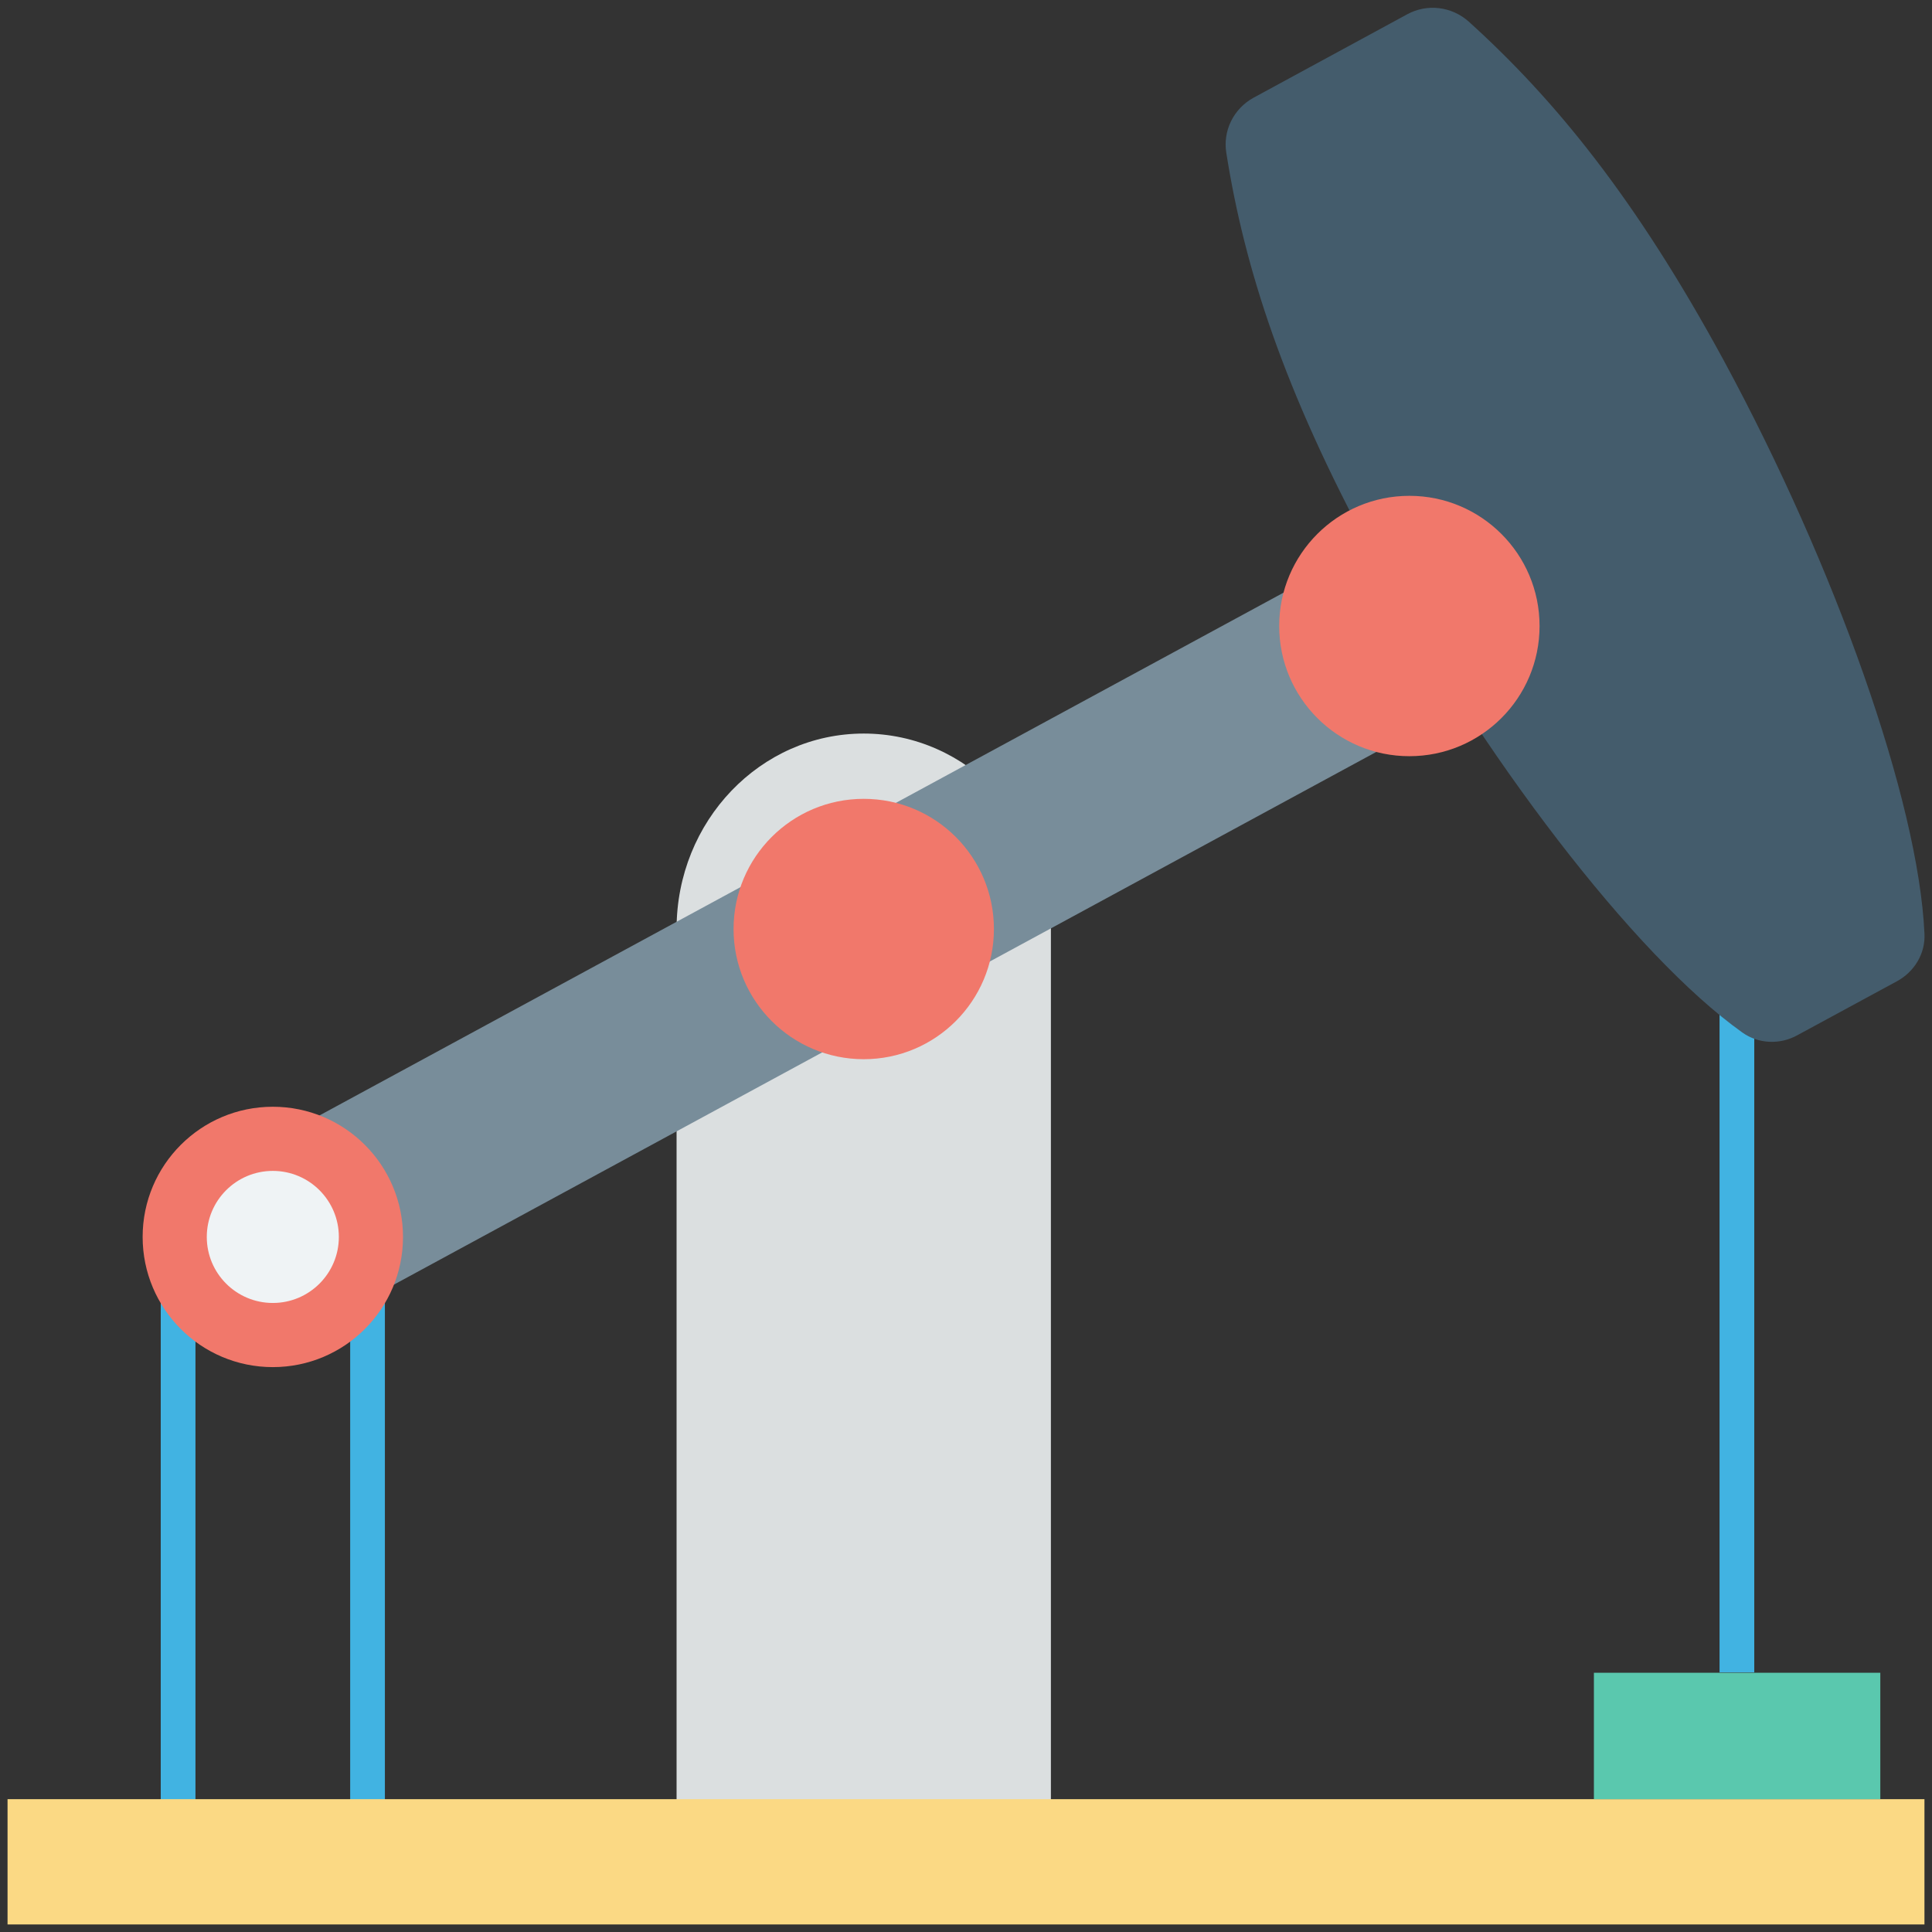 <?xml version="1.0" encoding="utf-8"?>
<!-- Generator: Adobe Illustrator 18.0.0, SVG Export Plug-In . SVG Version: 6.00 Build 0)  -->
<!DOCTYPE svg PUBLIC "-//W3C//DTD SVG 1.1//EN" "http://www.w3.org/Graphics/SVG/1.1/DTD/svg11.dtd">
<svg version="1.1" id="Layer_1" xmlns="http://www.w3.org/2000/svg" xmlns:xlink="http://www.w3.org/1999/xlink" x="0px" y="0px"
	 viewBox="0 0 512 512" enable-background="new 0 0 512 512" xml:space="preserve">
<rect x="0" y="0" width="512" height="512" fill="#333333" stroke="none"/>
<g>
	<g>
		<g>
			<rect x="455.7" y="261.8" fill="#41B3E2" width="9.2" height="181.4"/>
		</g>
	</g>
	<g>
		<g>
			<polygon fill="#41B3E2" points="51.8,480.4 51.8,326.2 92.8,326.2 92.8,480.4 102,480.4 102,317 42.6,317 42.6,480.4 			"/>
		</g>
	</g>
	<g>
		<path fill="#DBDFE0" d="M228.9,194.4c-27.4,0-49.6,23.2-49.6,51.8v244.4h99.2V246.1C278.5,217.6,256.3,194.4,228.9,194.4z"/>
	</g>
	<g>
		<rect x="2" y="476.8" fill="#FBD984" width="508" height="33.2"/>
	</g>
	<g>
		<g>
			<path fill="#788D9A" d="M58.3,309.9c-11.9,6.4-16.3,21.2-9.8,33.1s21.2,16.2,33.1,9.8L401,179.6l-23.3-42.9L58.3,309.9z"/>
		</g>
		<g>
			<path fill="#445C6C" d="M389.2,5.7c-4.5-4-11-4.8-16.3-1.9l-40.7,22.1c-5.3,2.9-8.2,8.8-7.2,14.7c4.8,30.4,15.2,62.8,38.4,105.6
				c29.5,54.4,69.6,106.9,98.3,127.4c4.3,3.1,10.1,3.3,14.7,0.7l26.2-14.2c4.7-2.5,7.7-7.4,7.4-12.7c-1.6-35.2-23.7-97.4-53.2-151.9
				C433.5,52.6,412,26.3,389.2,5.7z"/>
		</g>
	</g>
	<g>
		<circle fill="#F1786B" cx="72.3" cy="327.8" r="34.5"/>
	</g>
	<g>
		<circle fill="#F1786B" cx="373.5" cy="165.9" r="34.5"/>
	</g>
	<g>
		<circle fill="#F1786B" cx="228.9" cy="246.2" r="34.5"/>
	</g>
	<g>
		<circle fill="#EFF3F5" cx="72.3" cy="327.8" r="17.5"/>
	</g>
	<g>
		<rect x="422.4" y="443.3" fill="#5AC8AE" width="75.9" height="33.5"/>
	</g>
</g>
</svg>
